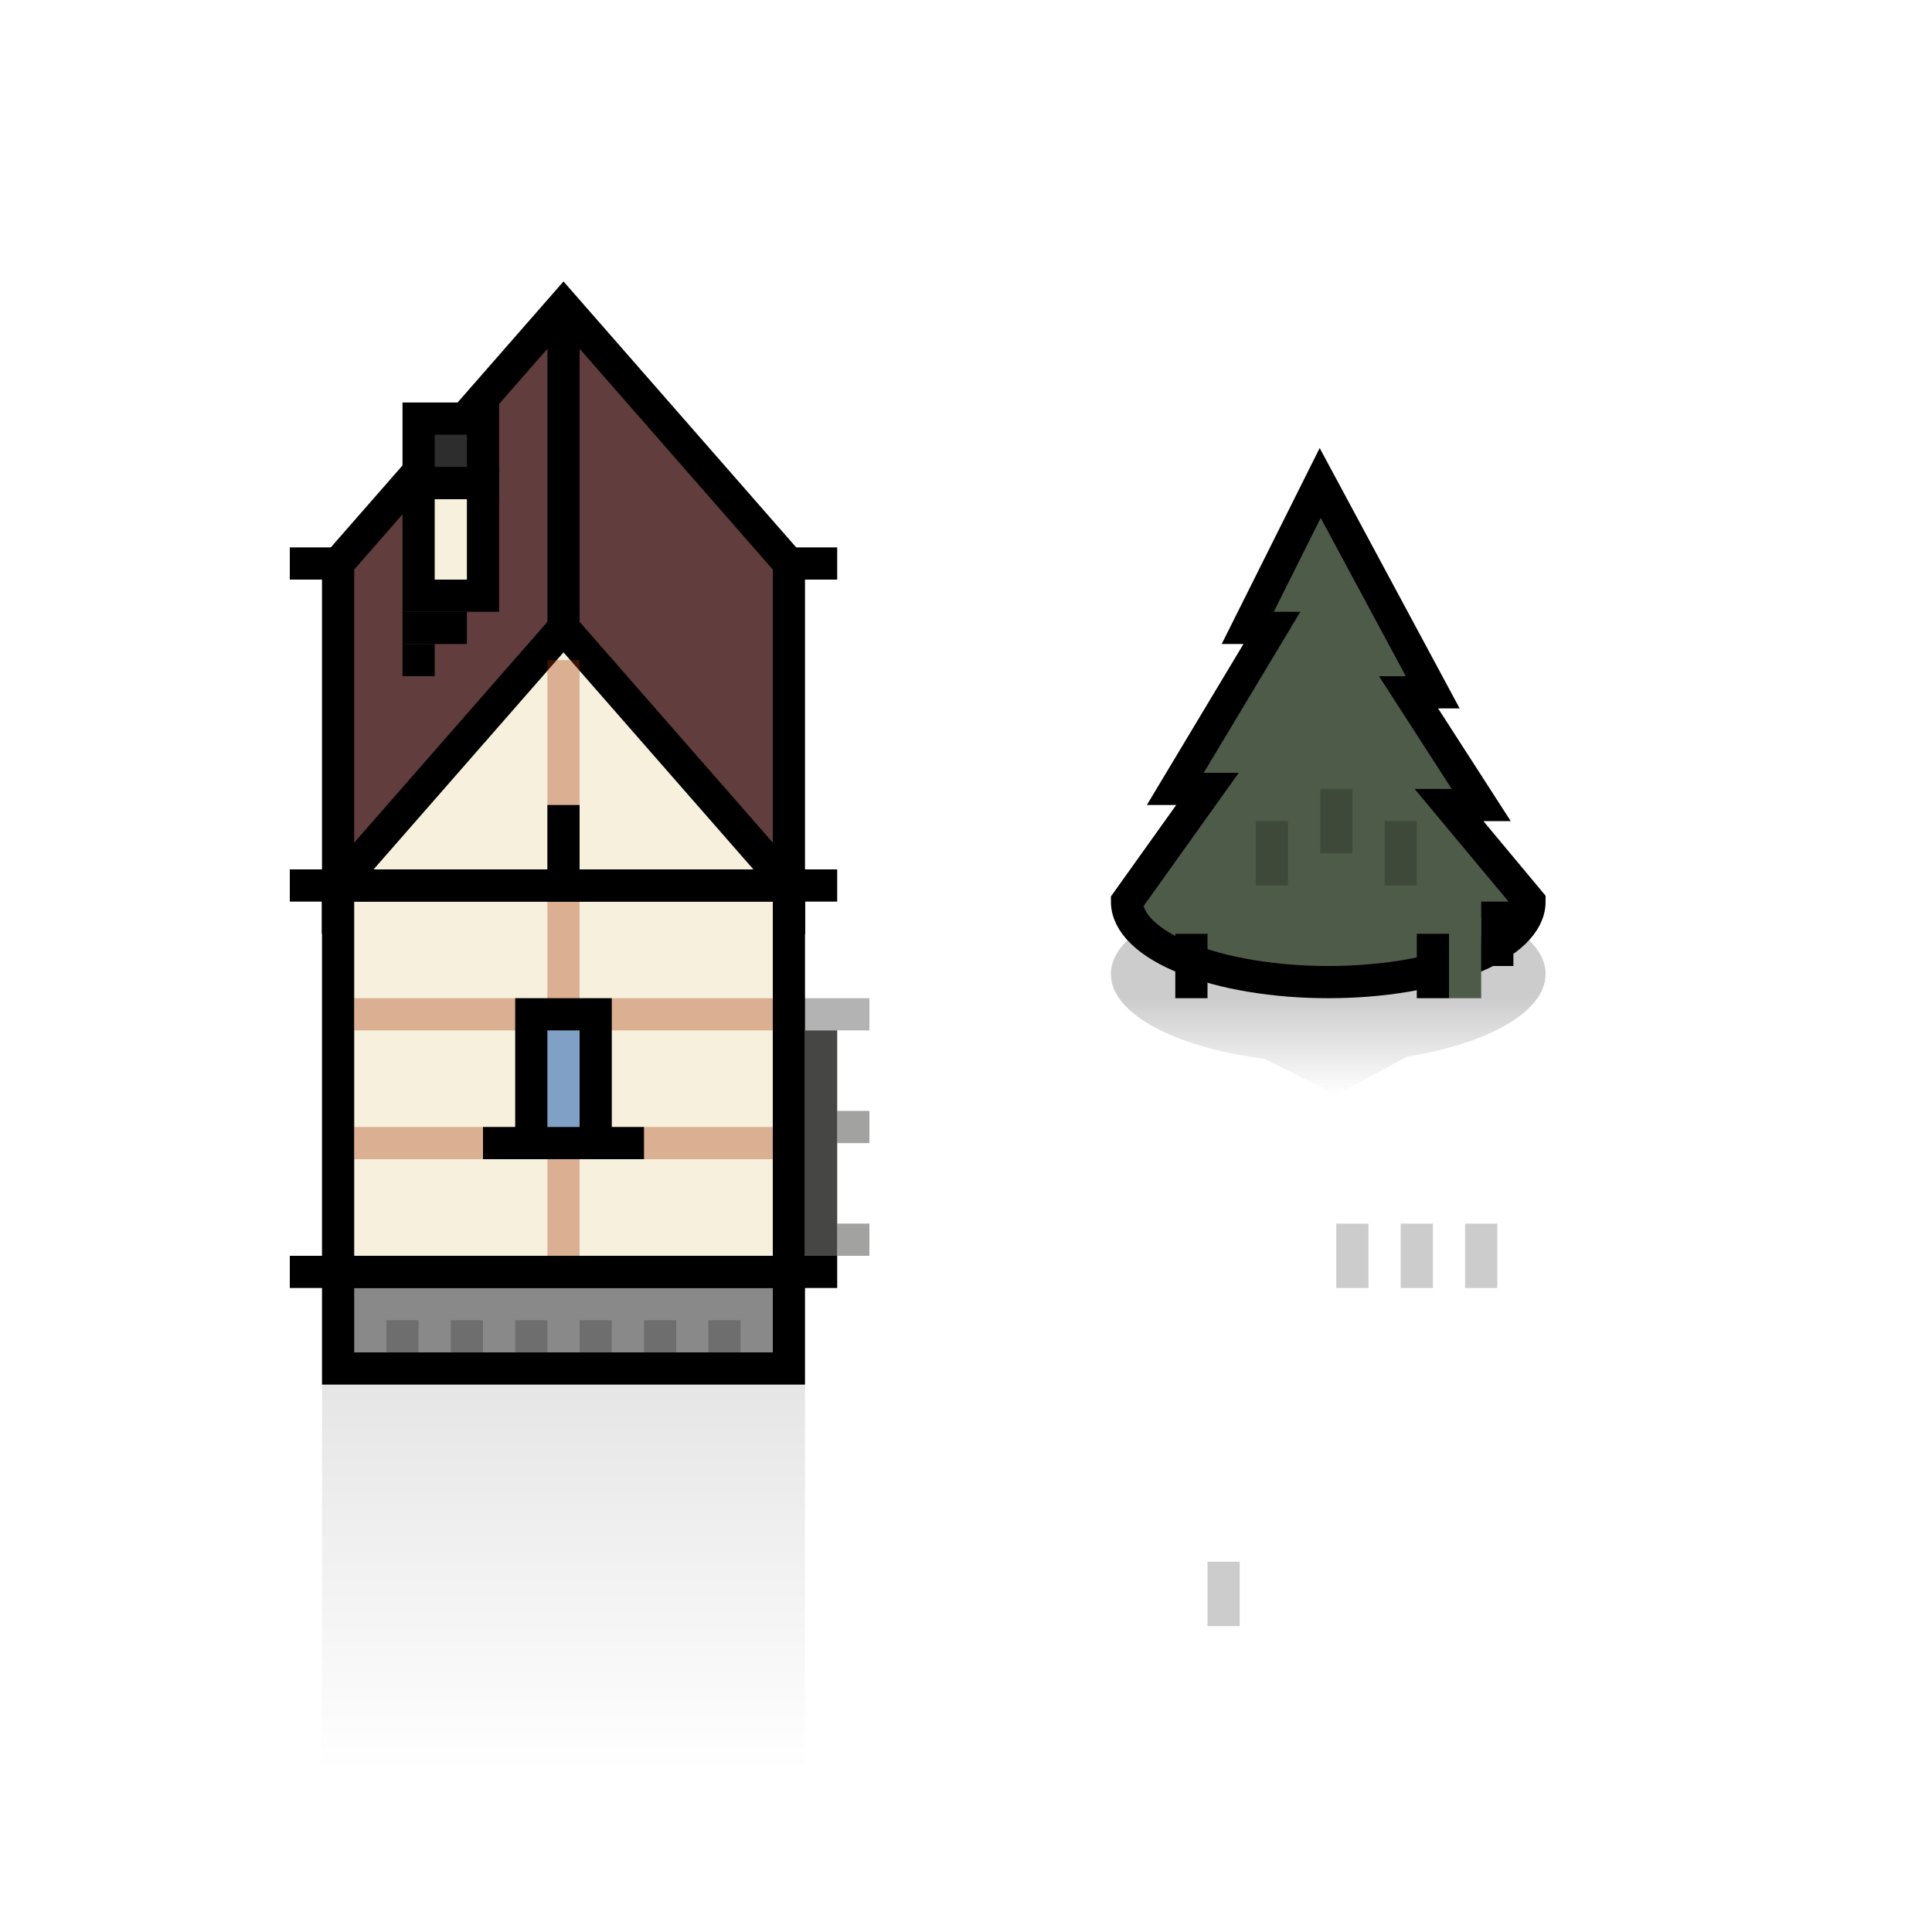 <svg width="120" height="120" viewBox="0 0 120 120" fill="none" xmlns="http://www.w3.org/2000/svg">
<rect x="83" y="76" width="2" height="4" fill="black" fill-opacity="0.2"/>
<rect x="87" y="76" width="2" height="4" fill="black" fill-opacity="0.2"/>
<rect x="91" y="76" width="2" height="4" fill="black" fill-opacity="0.2"/>
<rect x="75" y="97" width="2" height="4" fill="black" fill-opacity="0.2"/>
<rect x="50" y="64" width="2" height="14" fill="#464745"/>
<rect opacity="0.5" x="52" y="76" width="2" height="2" fill="#464745"/>
<rect opacity="0.5" x="52" y="69" width="2" height="2" fill="#464745"/>
<rect opacity="0.3" x="44" y="64" width="2" height="5" fill="black"/>
<rect opacity="0.3" x="40" y="62" width="14" height="2" fill="black"/>
<path fill-rule="evenodd" clip-rule="evenodd" d="M69.055 61C69.019 60.835 69 60.669 69 60.5C69 57.462 75.044 55 82.5 55C89.956 55 96 57.462 96 60.5C96 60.669 95.981 60.835 95.945 61H96L95.937 61.034C95.441 63.132 92.05 64.886 87.411 65.625L83 68L78.512 65.756C73.402 65.113 69.588 63.268 69.062 61.031L69 61H69.055Z" fill="url(#paint0_linear_825_46317)" fill-opacity="0.2"/>
<path d="M88.988 43L82 30L77.5 39H79L73 49H75L70 56C70 56.657 70.323 57.307 70.951 57.913C71.58 58.52 72.5 59.071 73.661 59.535C74.822 60 76.2 60.368 77.716 60.619C79.233 60.871 80.859 61 82.5 61C84.141 61 85.767 60.871 87.284 60.619C88.8 60.368 90.178 60 91.339 59.535C92.5 59.071 93.42 58.52 94.049 57.913C94.677 57.307 95 56.657 95 56L90 50H92L87.488 43H88.988Z" fill="#4E5B49" stroke="black" stroke-width="2"/>
<rect opacity="0.2" width="2" height="4" transform="matrix(-1 0 0 1 88 51)" fill="black"/>
<rect opacity="0.2" width="2" height="4" transform="matrix(-1 0 0 1 84 49)" fill="black"/>
<rect opacity="0.2" width="2" height="4" transform="matrix(-1 0 0 1 80 51)" fill="black"/>
<rect width="2" height="4" transform="matrix(-1 0 0 1 75 58)" fill="black"/>
<rect width="2" height="4" transform="matrix(-1 0 0 1 94 56)" fill="black"/>
<rect width="2" height="4" transform="matrix(-1 0 0 1 90 58)" fill="black"/>
<rect width="2" height="5" transform="matrix(-1 0 0 1 92 57)" fill="#4E5B49"/>
<path d="M18 35H52" stroke="black" stroke-width="2"/>
<path d="M35 19L49 35V57H21V35L35 19Z" fill="#613D3D" stroke="black" stroke-width="2"/>
<path d="M35 39L49 55V57H21V55L35 39Z" fill="#F6F0DD" stroke="black" stroke-width="2"/>
<path opacity="0.1" d="M20 86H50V110H20V86Z" fill="url(#paint1_linear_825_46317)"/>
<rect x="21" y="55" width="28" height="24" fill="#F6F0DD" stroke="black" stroke-width="2"/>
<path d="M26 30H30V37H26V30Z" fill="#F6F0DD" stroke="black" stroke-width="2"/>
<rect width="4" height="4" transform="matrix(1 0 0 -1 26 30)" fill="#2D2D2D" stroke="black" stroke-width="2"/>
<path d="M21 79H49V85H21V79Z" fill="#898989" stroke="black" stroke-width="2"/>
<path d="M35 20V40" stroke="black" stroke-width="2"/>
<path d="M22 63H48" stroke="#A63200" stroke-opacity="0.34" stroke-width="2"/>
<path d="M35 79L35 41" stroke="#A63200" stroke-opacity="0.34" stroke-width="2"/>
<path d="M22 71H48" stroke="#A63200" stroke-opacity="0.34" stroke-width="2"/>
<path d="M30 71H40" stroke="black" stroke-width="2"/>
<path d="M18 55H52" stroke="black" stroke-width="2"/>
<path d="M18 79L52 79" stroke="black" stroke-width="2"/>
<rect x="33" y="63" width="4" height="8" fill="#81A0C5" stroke="black" stroke-width="2"/>
<rect opacity="0.2" x="24" y="82" width="2" height="2" fill="black"/>
<rect opacity="0.2" x="28" y="82" width="2" height="2" fill="black"/>
<rect opacity="0.2" x="32" y="82" width="2" height="2" fill="black"/>
<rect opacity="0.2" x="36" y="82" width="2" height="2" fill="black"/>
<rect opacity="0.2" x="40" y="82" width="2" height="2" fill="black"/>
<rect opacity="0.2" x="44" y="82" width="2" height="2" fill="black"/>
<rect x="25" y="38" width="4" height="2" fill="black"/>
<rect x="25" y="40" width="2" height="2" fill="black"/>
<path d="M35 50V56" stroke="black" stroke-width="2"/>
<defs>
<linearGradient id="paint0_linear_825_46317" x1="82.5" y1="62" x2="82.5" y2="68" gradientUnits="userSpaceOnUse">
<stop/>
<stop offset="1" stop-opacity="0"/>
</linearGradient>
<linearGradient id="paint1_linear_825_46317" x1="35" y1="86" x2="35" y2="110" gradientUnits="userSpaceOnUse">
<stop/>
<stop offset="1" stop-opacity="0"/>
</linearGradient>
</defs>
</svg>
